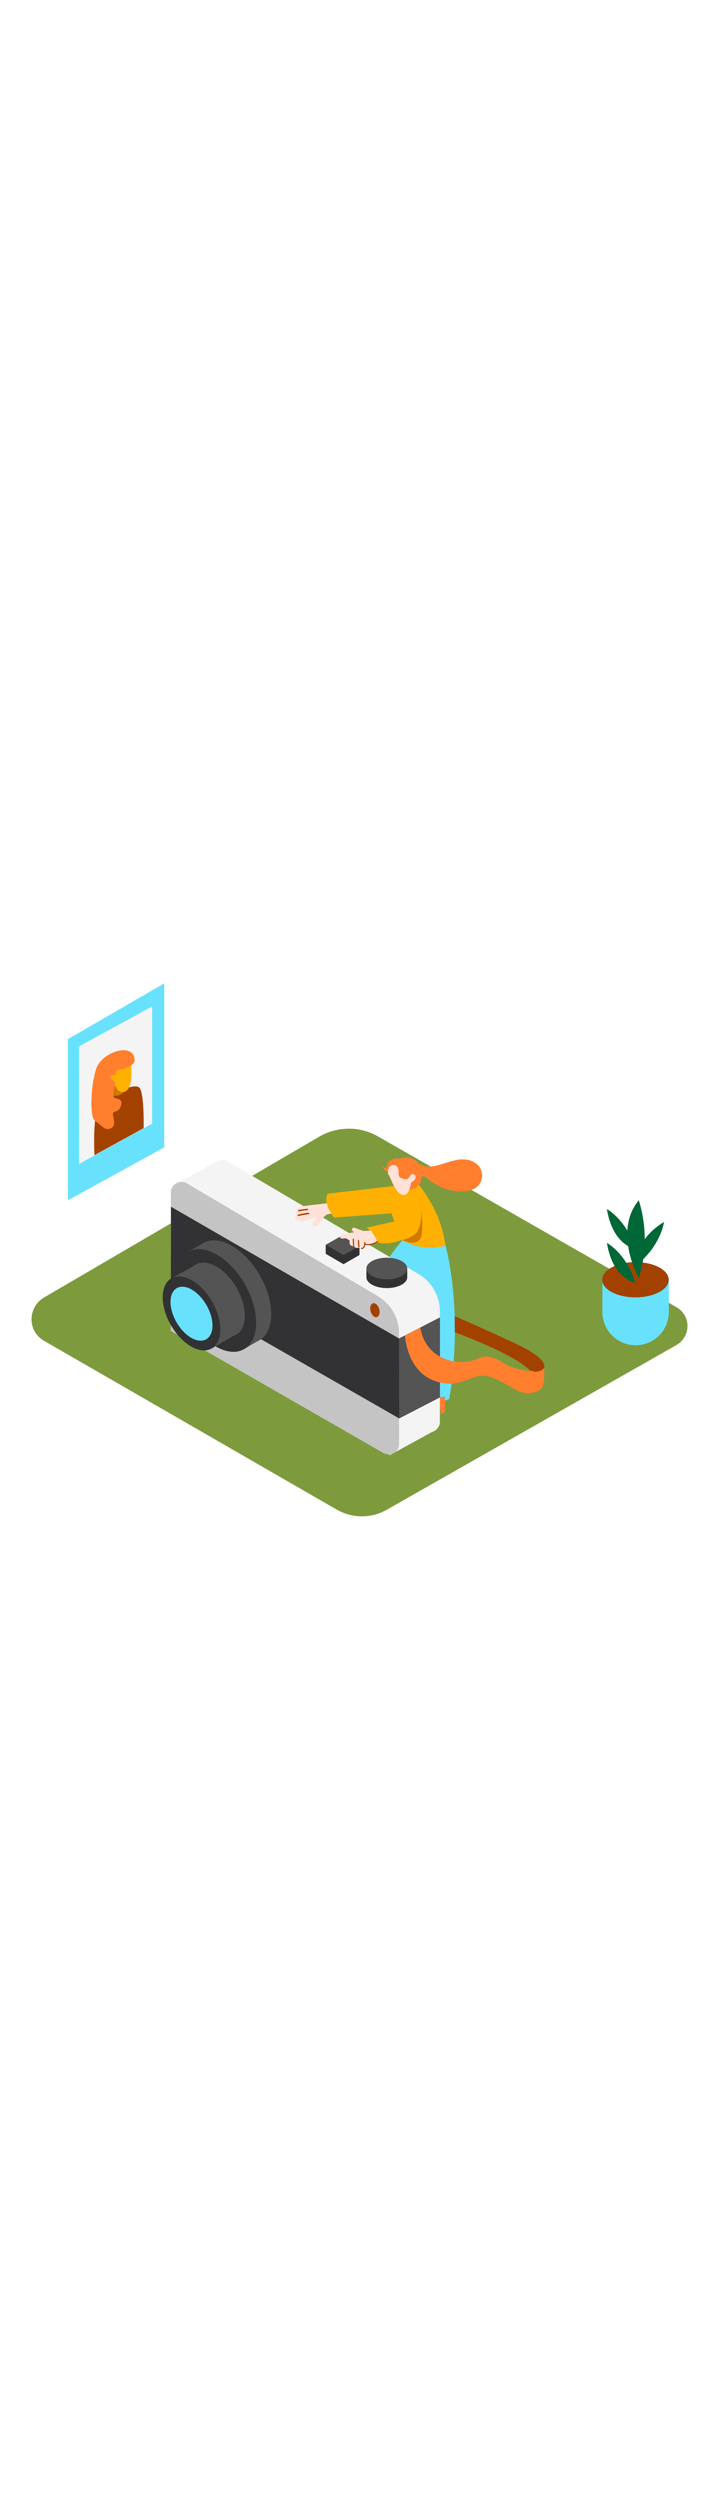 <svg version="1.1" id="Layer_1" xmlns="http://www.w3.org/2000/svg" xmlns:xlink="http://www.w3.org/1999/xlink" x="0px" y="0px" viewBox="0 0 500 500" style="width: 144px;" xml:space="preserve" data-imageid="camera-1-53" imageName="Camera 1" class="illustrations_image">
<style type="text/css">
	.st0_camera-1-53{fill:#7D9B3D;}
	.st1_camera-1-53{fill:#68E1FD;}
	.st2_camera-1-53{fill:#F4F4F4;}
	.st3_camera-1-53{fill:#A34200;}
	.st4_camera-1-53{fill:#FFB001;}
	.st5_camera-1-53{opacity:0.5;fill:#A34200;enable-background:new    ;}
	.st6_camera-1-53{fill:#FF7F2E;}
	.st7_camera-1-53{fill:url(#SVGID_1_);}
	.st8_camera-1-53{fill:url(#SVGID_00000052069861192184665420000006165533021978408886_);}
	.st9_camera-1-53{fill:#FFE1D7;}
	.st10_camera-1-53{opacity:0.3;fill:#545454;enable-background:new    ;}
	.st11_camera-1-53{fill:#323234;}
	.st12_camera-1-53{fill:#545454;}
	.st13_camera-1-53{fill:url(#SVGID_00000074420300200737659360000007503597063174618270_);}
	.st14_camera-1-53{fill:#006837;}
</style>
<path id="field_camera-1-53" class="st0_camera-1-53" d="M30.6,313.1l203.5,117.2c10.8,6.2,24.1,6.3,34.9,0.1l201.5-114.4c7.2-4.2,9.7-13.4,5.6-20.6&#10;&#9;c-1.3-2.3-3.3-4.2-5.6-5.6L262.9,171.2c-12.7-7.3-28.3-7.2-41,0.2L30.5,283.1c-8.3,4.9-11,15.6-6.2,23.9&#10;&#9;C25.9,309.5,28,311.6,30.6,313.1z"/>
<g id="photo_camera-1-53">
	<polygon class="st1_camera-1-53 targetColor" points="47.2,215.5 114.2,178.8 114.2,64.9 47.2,103.6 &#9;" style="fill: rgb(104, 225, 253);"/>
	<polygon class="st2_camera-1-53" points="55,190.3 105.8,162.3 105.8,80.9 55,108.6 &#9;"/>
	<path class="st3_camera-1-53" d="M65.7,184.2c0,0-1.8-30.9,4.4-36.5s23.7-14.4,27-10.2s2.8,27.9,2.8,27.9"/>
	<path class="st4_camera-1-53" d="M78.2,134.3l0.7,8.6c2.6,0.4,5.3-0.5,7.1-2.6"/>
	<path class="st5_camera-1-53" d="M78.2,134.3l0.7,8.6c2.6,0.4,5.3-0.5,7.1-2.6"/>
	<path class="st4_camera-1-53" d="M91.1,121.6c0.2,0.6,2,17.9-5.2,18.7s-7-11.6-7.1-15.5S89.1,115,91.1,121.6z"/>
	<path class="st6_camera-1-53" d="M79.2,112.7l0.2-0.1c5.6-2.1,13.8-2.4,14.2,5.4c0.1,3.2-4.3,4.8-4.3,4.8c-1.9,1.3-4.3,2-6.6,1.9&#10;&#9;&#9;c-3.7-0.3-2.7,11-2.7,11c-0.8,2.3-1.2,4.8-1.2,7.3c0.2,3,7.3,0.5,5.3,6.9s-6.8,1.6-5.3,7.7s-0.2,7.6-3.1,8.4s-6-3.2-9.6-5.6&#10;&#9;&#9;c-1.4-1-1.8-3.5-2.1-5.1c-0.4-3.4-0.6-6.9-0.3-10.3c0.1-6.9,1.1-13.7,3-20.3C68.5,119,73.9,114.7,79.2,112.7z"/>
	<path class="st4_camera-1-53" d="M81.1,130.8c0,0-1.3-3.2-3.5-2.2s0,3.4,2.3,4.6"/>
</g>
<g id="camera_person_camera-1-53">
	<path class="st6_camera-1-53" d="M377.8,327.9c0,0,2.1,10.3-0.8,17.7h-7.6l1.3-16.7L377.8,327.9z"/>
	
		<linearGradient id="SVGID_1_-camera-1-53" gradientUnits="userSpaceOnUse" x1="292.186" y1="-613.716" x2="271.176" y2="-573.896" gradientTransform="matrix(1 0 0 1 0 896.12)">
		<stop offset="1.000000e-02" style="stop-color:#006837"/>
		<stop offset="1" style="stop-color:#7D9B3D"/>
	</linearGradient>
	<path class="st7_camera-1-53" d="M352.4,312.8c-0.9-0.5-1.7-1.1-2.4-1.8l-125-53.6l-53.3,29.9c0,0,112.2,70.1,155.1,88.2l50.4-30.5&#10;&#9;&#9;C373.7,331.2,364.7,319.6,352.4,312.8z"/>
	
		<linearGradient id="SVGID_00000126296195067228179870000010100191994619652771_-camera-1-53" gradientUnits="userSpaceOnUse" x1="202.376" y1="-567.672" x2="181.376" y2="-527.852" gradientTransform="matrix(1 0 0 1 0 896.12)">
		<stop offset="1.000000e-02" style="stop-color:#006837"/>
		<stop offset="1" style="stop-color:#7D9B3D"/>
	</linearGradient>
	<path style="fill:url(#SVGID_00000126296195067228179870000010100191994619652771_);" d="M129.4,300.4l-53.3,29.9&#10;&#9;&#9;c0,0,112.2,70.1,155.1,88.2l71.9-43.6"/>
	<path class="st6_camera-1-53" d="M277,320.8c0,0,1.9,4.8,0.8,8.7s-11.4,16.6-9.6,17.9s15.1-5.1,15.9-7.6c0.5-2.7,0.8-5.4,0.7-8.2l1.9,10.2&#10;&#9;&#9;l3.4-1l-0.9-21.4L277,320.8z"/>
	<path class="st6_camera-1-53" d="M304.3,353.5c0.7,0.3,1.3,9.1,0.6,12.2s-7.9,7.2-12.4,10.9s1.8-11.3,1.8-12.5s0.2-10.6,0.2-10.6&#10;&#9;&#9;S301,352.1,304.3,353.5z"/>
	<path class="st1_camera-1-53 targetColor" d="M309.8,246.9c0,0,12.8,44.3,2.6,106.7c0,0-15.7,6.6-27.6-1.6l1.9-28.2l-10.3-0.4c0,0-18.3-25.2-15.8-43.8&#10;&#9;&#9;s19.7-36.8,19.7-36.8L309.8,246.9" style="fill: rgb(104, 225, 253);"/>
	<path class="st4_camera-1-53" d="M288.2,201.2c0,0,18.4,19,21.5,45.7c0,0-13.7,5.4-30.4-3.8l0,0c0,0-8.6,3.8-16.8,1.7l0,0c0,0-3.8-8.3-7.7-10.2&#10;&#9;&#9;l0,0l19.5-4.4l-2.1-5.6l-39.9,2.9c0,0-8.2-9.2-4.4-16.6l0,0l46.9-5.4"/>
	<path class="st6_camera-1-53" d="M268.9,193.5L268.9,193.5c0,0-0.6-7.9,9.1-6.9c3.4-1.5,7.3-1.1,10.4,0.9c1.2,0.7,2.2,1.8,2.9,3&#10;&#9;&#9;c1.6,0.7,3.3,1.2,5.1,1.6c5.3,0.5,11-1.8,15.9-3.3c1.6-0.5,3.3-0.9,5-1.2c1.4-0.4,2.9-0.5,4.4-0.5c0.5,0,1,0.1,1.5,0.1&#10;&#9;&#9;c3.3,0.1,6.5,1.4,8.9,3.6c4.2,4.1,4.2,10.8,0.1,14.9c-0.7,0.7-1.4,1.2-2.2,1.7c-3.2,1.6-6.8,2.2-10.4,1.9c-3.5-0.1-7-0.8-10.3-1.9&#10;&#9;&#9;c-6.2-2.1-11.7-5.8-16-10.7c0.3,2.5-0.2,5-1.3,7.3c-2.2,3.4-7,4.2-7,4.2l-14.7-12.4c-2.4-0.3-4.2-2.2-4.4-4.6&#10;&#9;&#9;C265.7,191.3,267.6,193.4,268.9,193.5z"/>
	<path class="st9_camera-1-53" d="M279.9,190.8c3.2,0.7,5,3.7,5.6,7.3c0.7-0.9,2-1,2.9-0.2c0.1,0.1,0.2,0.2,0.3,0.3c0.5,1.1,0.3,2.4-0.6,3.3&#10;&#9;&#9;c-0.6,0.7-1.4,1.3-2.3,1.7c-0.4,4.5-2.3,8.6-5,8.6c-6.1,0.1-9.2-13.2-10.9-14.4C269.4,192.9,271.2,189.1,279.9,190.8z"/>
	<path class="st6_camera-1-53" d="M291.8,190.6c0.4,0,0.8,0.1,1.1,0.3c2.1,0.8,3.5,3.8,3.3,5.8c-0.1,1.2-0.8,2.5-2.2,2.3s-2.2-1.6-2.9-2.5&#10;&#9;&#9;c-0.8-1-1.2-2.2-1.2-3.5C289.9,191.9,290.5,190.6,291.8,190.6z"/>
	<path class="st6_camera-1-53" d="M272.8,191.3c1.5-0.6,3.2,0.1,3.8,1.5c0,0,0,0,0,0v0.1c1.5,2.8-0.6,5.6,2.1,7s5,1.8,6.7-1.8s-3.9-9.9-7.8-9.4&#10;&#9;&#9;S272.8,191.3,272.8,191.3"/>
	<path class="st1_camera-1-53 targetColor" d="M286.7,276.2c-0.1-4.7-0.1-9.3-0.2-14c0-1.1,1.2-1.1,1.2,0c0.4,16.5,0.4,32.9,0.3,49.4&#10;&#9;&#9;c-0.1,4.7-0.1,9.3-0.2,14c0,1.1-1.2,1.1-1.2,0C286.8,309.1,286.9,292.7,286.7,276.2z" style="fill: rgb(104, 225, 253);"/>
	<path class="st6_camera-1-53" d="M309.4,352c0.1,1,0,10.3,0,10.3s-2.9,2.2-2.7,1.5s-2.3-11.6-2.3-11.6L309.4,352z"/>
	<path class="st2_camera-1-53" d="M305.9,369.2v-76.5c0-10.7-5.7-20.6-14.9-26l-132.7-78.2c-3.5-2.1-8.1-0.9-10.2,2.6c-0.7,1.1-1,2.5-1,3.8v96&#10;&#9;&#9;l147.8,84.8c3.5,2,8,0.8,10-2.8C305.6,371.8,305.9,370.6,305.9,369.2L305.9,369.2z"/>
	<path class="st2_camera-1-53" d="M225,355.7c3.4,0.5,6.6,2.2,8.9,4.8c11.2,12,24.4,21.8,37.2,32l32.1-17.6L221.7,275l-71.4-86.2l-26.3,14.4&#10;&#9;&#9;c0,18.9-0.1,37.9,1.1,56.8l54.4,67.2c2.2,0.4,4.3,1.3,6.2,2.6c11.5,7.7,22.5,16.1,33,25.1C220.9,354.7,223,355,225,355.7z"/>
	<path class="st2_camera-1-53" d="M277.5,384.6V308c0-10.7-5.7-20.6-14.9-26L130,203.8c-3.5-2.1-8.1-0.9-10.2,2.6c-0.7,1.1-1,2.5-1,3.8v96&#10;&#9;&#9;L266.6,391c3.5,2,8,0.8,10-2.7C277.3,387.1,277.6,385.9,277.5,384.6L277.5,384.6z"/>
	<path class="st10_camera-1-53" d="M277.5,384.6V308c0-10.7-5.7-20.6-14.9-26L130,203.8c-3.5-2.1-8.1-0.9-10.2,2.6c-0.7,1.1-1,2.5-1,3.8v96&#10;&#9;&#9;L266.6,391c3.5,2,8,0.8,10-2.7C277.3,387.1,277.6,385.9,277.5,384.6L277.5,384.6z"/>
	<polygon class="st11_camera-1-53" points="250,253.5 238.9,259.9 226.5,252.7 237.5,246.5 &#9;"/>
	<polyline class="st11_camera-1-53" points="226.5,252.7 226.5,246.4 250,247.2 250,253.5 &#9;"/>
	<polygon class="st12_camera-1-53" points="250,247.2 238.9,253.6 226.5,246.4 237.5,240.2 &#9;"/>
	<ellipse class="st11_camera-1-53" cx="269" cy="269" rx="14.2" ry="7.5"/>
	<polyline class="st11_camera-1-53" points="283.2,269 283.2,262.9 254.8,262.9 254.8,269 &#9;"/>
	<ellipse class="st12_camera-1-53" cx="269" cy="262.9" rx="14.2" ry="7.5"/>
	<polygon class="st11_camera-1-53" points="305.9,296.9 277.5,311.5 118.9,220 118.8,276.1 277.6,367 305.9,352.4 &#9;"/>
	<polygon class="st12_camera-1-53" points="305.9,296.9 277.5,311.5 277.6,367 305.9,352.4 &#9;"/>
	<polyline class="st12_camera-1-53" points="130.8,251.3 141.3,245.2 181.1,312.2 169.8,318.8 &#9;"/>
	<ellipse transform="matrix(0.866 -0.5 0.5 0.866 -117.966 117.79)" class="st12_camera-1-53" cx="160.8" cy="279" rx="22.9" ry="39"/>
	<ellipse transform="matrix(0.866 -0.5 0.5 0.866 -122.403 113.35)" class="st11_camera-1-53" cx="150.3" cy="285.1" rx="22.9" ry="39"/>
	<polyline class="st12_camera-1-53" points="119.1,269.8 138.9,258.8 166.8,307 147.2,318.5 &#9;"/>
	<ellipse transform="matrix(0.866 -0.5 0.5 0.866 -122.118 113.236)" class="st12_camera-1-53" cx="150.2" cy="284.5" rx="16.5" ry="28.1"/>
	<ellipse transform="matrix(0.866 -0.5 0.5 0.866 -129.219 105.989)" class="st11_camera-1-53" cx="133.2" cy="294.1" rx="16.5" ry="28.1"/>
	<ellipse transform="matrix(0.866 -0.5 0.5 0.866 -129.333 106.022)" class="st1_camera-1-53 targetColor" cx="133.2" cy="294.3" rx="12" ry="20.5" style="fill: rgb(104, 225, 253);"/>
	<ellipse transform="matrix(0.963 -0.268 0.268 0.963 -68.684 80.553)" class="st3_camera-1-53" cx="260.8" cy="292" rx="3.1" ry="5"/>
	<path class="st6_camera-1-53" d="M357.2,314.4c-17.5-8.1-29.3-13.2-37.1-16.4c0,1.4-0.1,2.7-0.2,4c0,2-0.1,4.1-0.4,6.1&#10;&#9;&#9;c14,5.4,33.4,13.6,44.4,21.8c2.4,1.8,4.5,3.4,6.2,4.9C381.4,334.9,385.2,327.3,357.2,314.4z"/>
	<path class="st6_camera-1-53" d="M373.3,334.6c-6.8-0.2-16.5-2-22.3-5.6c-8.7-5.5-12.8-5.4-16.7-4.4c-8.5,4.3-18.5,4.3-27.1,0.1&#10;&#9;&#9;c-8.6-4.1-13.3-11.8-15-20.8l-10.6,5.5c0,0,1.2,24.5,20.5,31.5s25.7-7.1,39.2-2.6s18.8,13,28.9,10.9&#10;&#9;&#9;C378.9,347.3,379.7,342.9,373.3,334.6z"/>
	<path class="st3_camera-1-53" d="M357.2,314.4c-17.5-8.1-33.2-15.1-41-18.4c0,1.4,0.1,4,0,5.3c0.1,1.9,0.1,3.9,0,5.8&#10;&#9;&#9;c14,5.4,36.8,14.6,47.7,22.8c1.9,1.5,3.5,2.7,5,3.9c1.1,0.2,2.1,0.5,3.1,0.9C381.7,333.9,383.5,326.5,357.2,314.4z"/>
	<path class="st9_camera-1-53" d="M257.9,236.6c-2.7,0.1-4.9,0.2-5,0.2c-1.5-0.4-3-0.9-4.5-1.5c-1-0.4-2.6-1.4-3.4-0.2s0.4,2.2,1.4,2.6h0.1&#10;&#9;&#9;c-1.4,0.2-2.9,0.5-4.4,0.8s-5.5,0.9-5.7,2.6c0,0.4,0.6,0.9,1,1c1.8,0,3.6-0.2,5.4-0.6h0.6c-0.3,1.2-0.4,2.4-0.3,3.7&#10;&#9;&#9;c0,0.8,0.4,1.4,1.1,1.8c0.6,0.3,1.3,0.4,2,0.4c0.6,1,1.7,1.4,2.8,1.2c0.2,0,0.3-0.1,0.5-0.2c0.3,0.3,0.7,0.5,1.1,0.5&#10;&#9;&#9;c0.8,0.2,1.6,0.1,2.4-0.3c0.6-0.6,0.6-1.6,0.7-2.4c3-0.2,6.7,0.5,8.6-2.5c-0.9-1.7-1.8-3.3-2.8-4.8&#10;&#9;&#9;C259,238,258.5,237.3,257.9,236.6z"/>
	<path class="st3_camera-1-53" d="M262.4,243.6c-0.9,0.9-2.1,1.5-3.4,1.8c-1.6,0.6-3.3,0.7-4.9,0.3l0,0c0-0.3,0-0.5,0-0.8c0-0.5-0.9-0.5-0.8,0&#10;&#9;&#9;c0.1,0.7,0,1.5-0.3,2.2c-0.1,0.3-0.2,0.6-0.4,0.9c-0.3,0.4-0.8,0.6-1.2,0.6c-0.5,0-0.5,0.8,0,0.8c0.8,0,1.6-0.4,2-1.2&#10;&#9;&#9;c0.3-0.6,0.4-1.1,0.6-1.7c1.8,0.4,3.6,0.2,5.3-0.4c1.3-0.3,2.5-0.9,3.5-1.8C262.6,244.1,262.5,243.8,262.4,243.6z"/>
	<path class="st3_camera-1-53" d="M249.7,243.5c0.1,1.5,0.2,2.9,0.3,4.4c0,0.2-0.2,0.4-0.5,0.3c-0.2,0-0.3-0.2-0.3-0.3c-0.1-1.5-0.3-2.9-0.3-4.4&#10;&#9;&#9;C248.9,243,249.7,243,249.7,243.5z"/>
	<path class="st3_camera-1-53" d="M246.1,242.5l0.2,4.6c0,0.2-0.2,0.4-0.4,0.4c-0.2,0-0.4-0.2-0.4-0.4l-0.2-4.6c0-0.2,0.2-0.4,0.4-0.4&#10;&#9;&#9;C245.9,242.1,246.1,242.3,246.1,242.5z"/>
	<path class="st9_camera-1-53" d="M227.4,217.6c-3.5,0.4-7,0.8-10.5,1.2c-3,0.4-6.2,0.5-9.1,1.7c-0.4,0.2-0.7,0.6-0.7,1&#10;&#9;&#9;c-0.2,0.5-0.1,1.1,0.3,1.5l-1.1,0.3c-0.8,0.3-1.2,1.1-0.9,1.9c0.2,0.7,1,1.1,1.7,1l0.5-0.1l-1.6,0.6c-1.7,0.7-1,3.5,0.8,2.8&#10;&#9;&#9;l1.3-0.5c-0.1,0.7,0.4,1.4,1.1,1.5c0,0,0,0,0,0c0.2,0,0.4,0,0.6-0.1c3.5-1.2,7.1-2.2,10.6-3.2c-1,1.4-2,2.9-2.9,4.4&#10;&#9;&#9;c-0.4,0.6-0.3,1.4,0.3,1.8c0,0,0,0,0,0c0.1,0,0.1,0.1,0.2,0.1c0.1,0.3,0.5,0.5,0.8,0.4c2-0.6,3.6-2,4.6-3.9c0.6-1,1.1-2,1.8-2.9&#10;&#9;&#9;c0.2-0.2,0.5-0.5,0.8-0.7c0.1-0.1,0.1-0.2,0.2-0.3c0.2-0.2,0.4-0.3,0.6-0.4c0.2-0.1,0.5-0.2,0.7-0.4l3.1-0.7&#10;&#9;&#9;C228.8,222.6,227.7,220.2,227.4,217.6z"/>
	<path class="st3_camera-1-53" d="M213.8,221.4c-2.1,0.2-4.2,0.5-6.2,0.9c-0.6,0.1-0.4,1.1,0.3,0.9c2-0.4,4-0.7,6-0.8&#10;&#9;&#9;C214.3,222.3,214.3,221.3,213.8,221.4z"/>
	<path class="st3_camera-1-53" d="M214.4,224.2c-2.4,0.3-4.8,0.7-7.1,1.3c-0.7,0.2-0.4,1.1,0.4,0.9c2.3-0.5,4.5-0.9,6.9-1.2&#10;&#9;&#9;C215.2,225.1,215.2,224.1,214.4,224.2z"/>
	<path class="st5_camera-1-53" d="M279.4,243.1c3.5-0.6,6.9-2.1,9.6-4.4c4.4-3.8,4.1-16.1,4.1-16.1s1.6,16-0.8,19.6s-7.1,2.8-7.6,2.7&#10;&#9;&#9;L279.4,243.1z"/>
</g>
<g id="plant_camera-1-53">
	
		<linearGradient id="SVGID_00000102537526629922491130000013100524102765770629_-camera-1-53" gradientUnits="userSpaceOnUse" x1="429.679" y1="-601.836" x2="413.529" y2="-571.236" gradientTransform="matrix(1 0 0 1 0 896.12)">
		<stop offset="1.000000e-02" style="stop-color:#006837"/>
		<stop offset="1" style="stop-color:#7D9B3D"/>
	</linearGradient>
	<path style="fill:url(#SVGID_00000102537526629922491130000013100524102765770629_);" d="M428.7,327.2c8.4-5.4,17.1-10.2,25.9-15&#10;&#9;&#9;l-32.5-13.9l-41,22.9c0,0,12,7.5,28.7,17.6C416,334.8,422.5,331.2,428.7,327.2z"/>
	<path class="st1_camera-1-53 targetColor" d="M439.8,278.9c-7.5-0.6-15.4-2.9-20.9-8v22.2c0,12.7,10.3,23.1,23.1,23.1l0,0l0,0c12.7,0,23.1-10.3,23.1-23.1&#10;&#9;&#9;v-22.6C457.1,273.7,448.2,279.6,439.8,278.9z" style="fill: rgb(104, 225, 253);"/>
	<ellipse class="st14_camera-1-53" cx="441.9" cy="270.7" rx="23.1" ry="12.2"/>
	<path class="st14_camera-1-53" d="M441.9,272.8c0,0-15.7-2.3-19.8-27.6C422.1,245.1,435.5,252.5,441.9,272.8z"/>
	<path class="st14_camera-1-53" d="M444.2,269.6c0,0-18-32.3,0-54C449.7,233.1,449.7,252,444.2,269.6z"/>
	<path class="st14_camera-1-53" d="M441.9,249.3c0,0-15.7-2.3-19.8-27.6C422.1,221.6,435.5,229,441.9,249.3z"/>
	<path class="st14_camera-1-53" d="M443.8,259.6c0,0-3.9-15.4,17.9-29C461.7,230.6,460,245.8,443.8,259.6z"/>
	<ellipse class="st3_camera-1-53" cx="441.9" cy="270.7" rx="23.1" ry="12.2"/>
	<path class="st14_camera-1-53" d="M441.9,272.8c0,0-15.7-2.3-19.8-27.6C422.1,245.1,435.5,252.5,441.9,272.8z"/>
	<path class="st14_camera-1-53" d="M444.2,269.6c0,0-18-32.3,0-54C449.7,233.1,449.7,252,444.2,269.6z"/>
	<path class="st14_camera-1-53" d="M441.9,249.3c0,0-15.7-2.3-19.8-27.6C422.1,221.6,435.5,229,441.9,249.3z"/>
	<path class="st14_camera-1-53" d="M443.8,259.6c0,0-3.9-15.4,17.9-29C461.7,230.6,460,245.8,443.8,259.6z"/>
</g>
</svg>